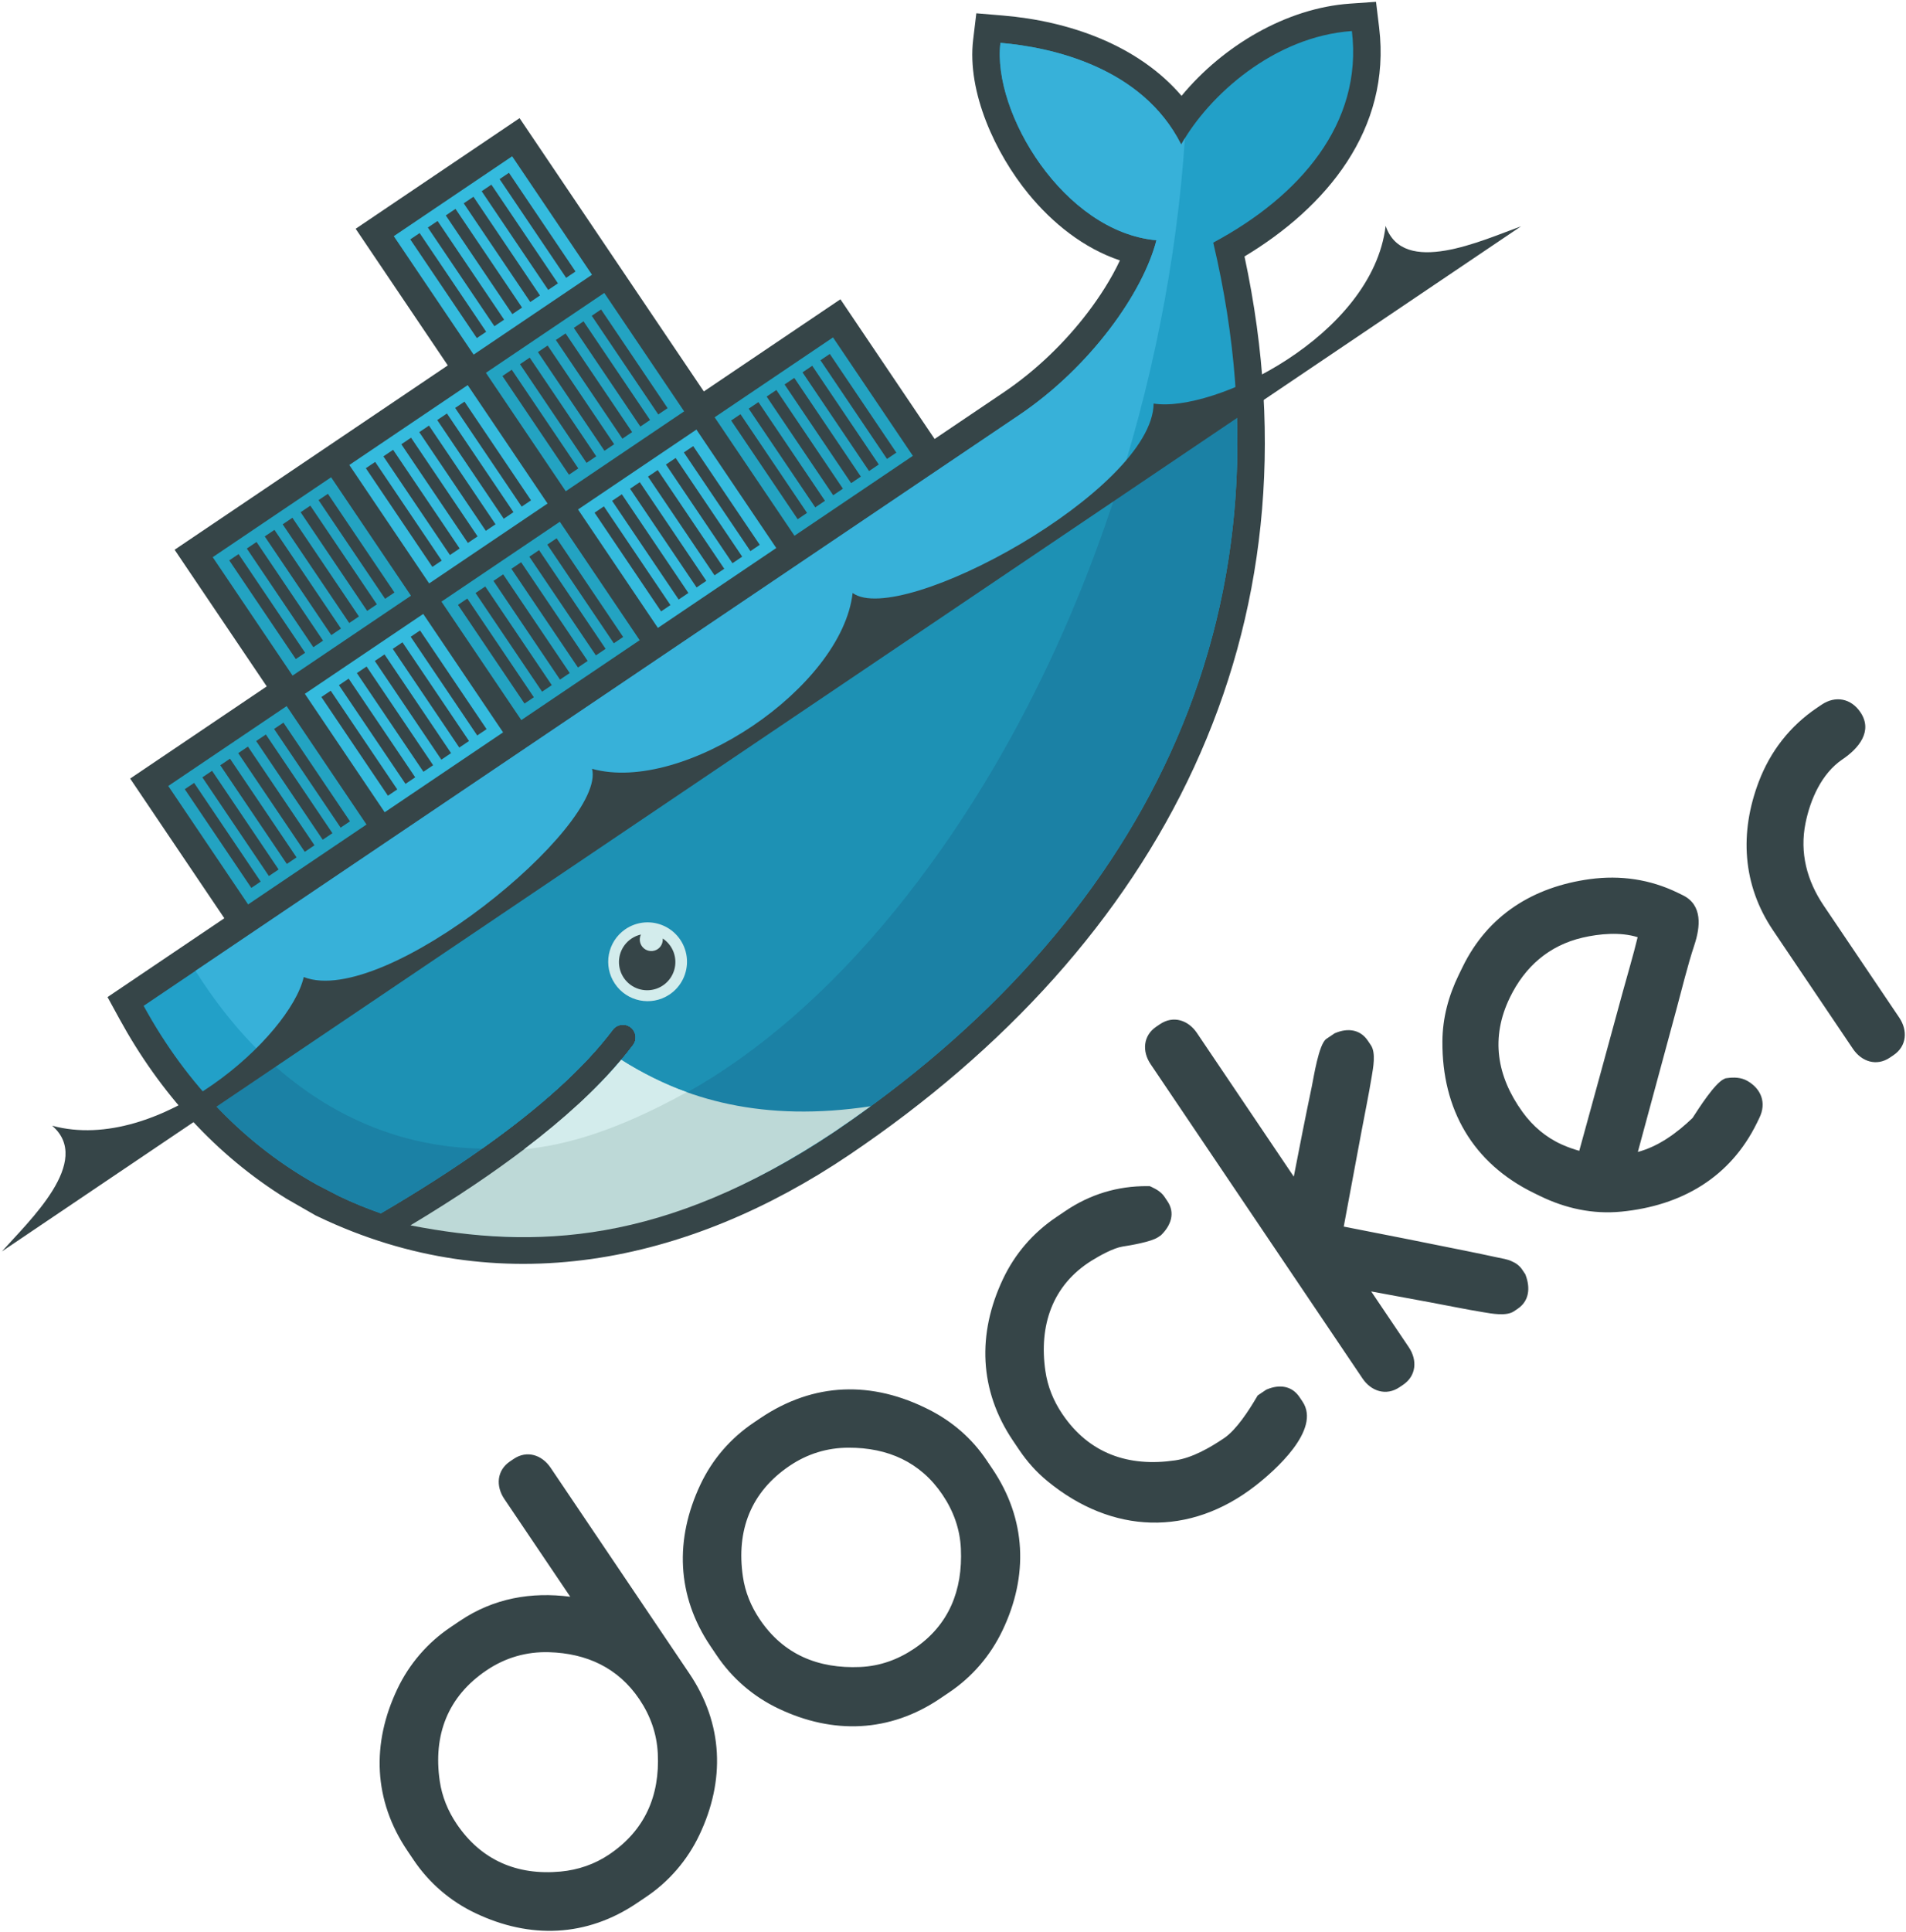 <?xml version="1.0" encoding="UTF-8"?>
<svg width="227px" height="230px" viewBox="0 0 227 230" version="1.1" xmlns="http://www.w3.org/2000/svg" xmlns:xlink="http://www.w3.org/1999/xlink">
    <!-- Generator: Sketch 39.1 (31720) - http://www.bohemiancoding.com/sketch -->
    <title>docker</title>
    <desc>Created with Sketch.</desc>
    <defs></defs>
    <g id="Page-1" stroke="none" stroke-width="1" fill="none" fill-rule="evenodd">
        <g id="docker" transform="translate(99.873, 100.014) rotate(-34) translate(-99.873, -100.014) translate(-10.127, 7.514)">
            <g id="Group" transform="translate(0, 0)">
                <path d="M33.138,149.301 L33.138,135.26 C33.138,133.415 34.292,131.933 36.202,131.933 L36.73,131.933 C38.64,131.933 39.788,133.417 39.788,135.26 L39.788,164.82 C39.788,172.028 36.227,177.764 30.021,181.418 C27.178,183.102 23.933,183.987 20.629,183.979 L19.31,183.979 C12.1,183.979 6.372,180.415 2.712,174.214 C1.025,171.371 0.14,168.125 0.151,164.82 L0.151,163.503 C0.151,156.292 3.714,150.559 9.915,146.899 C12.757,145.211 16.004,144.326 19.31,144.337 L20.629,144.337 C25.508,144.337 29.647,146.228 33.138,149.301 L33.138,149.301 Z M6.8,164.16 C6.8,169.367 9.324,173.282 13.886,175.779 C15.731,176.788 17.734,177.33 19.839,177.33 C24.95,177.33 28.741,174.919 31.356,170.588 C32.572,168.573 33.138,166.369 33.138,164.025 C33.138,159.511 31.002,155.989 27.364,153.372 C25.159,151.787 22.676,150.991 19.969,150.991 C14.398,150.991 10.388,153.806 7.982,158.805 C7.171,160.496 6.8,162.29 6.8,164.16 L6.8,164.16 Z M62.856,144.337 L63.778,144.337 C71.482,144.337 77.341,148.074 81.054,154.799 C82.539,157.49 83.334,160.426 83.334,163.503 L83.334,164.82 C83.334,172.028 79.779,177.772 73.564,181.419 C70.687,183.106 67.508,183.979 64.173,183.979 L62.856,183.979 C55.646,183.979 49.916,180.415 46.258,174.214 C44.571,171.372 43.685,168.125 43.695,164.82 L43.695,163.503 C43.695,156.291 47.273,150.577 53.458,146.9 C56.334,145.192 59.515,144.337 62.856,144.337 L62.856,144.337 Z M50.345,164.16 C50.345,169.214 52.825,172.933 57.094,175.547 C59.098,176.774 61.306,177.33 63.648,177.33 C68.643,177.33 72.334,174.798 74.903,170.583 C76.129,168.573 76.683,166.365 76.683,164.025 C76.683,159.325 74.419,155.735 70.549,153.133 C68.429,151.706 66.068,150.991 63.514,150.991 C57.943,150.991 53.934,153.806 51.529,158.805 C50.715,160.496 50.345,162.29 50.345,164.16 L50.345,164.16 Z M110.977,151.522 C109.973,151.052 108.093,150.896 107.009,150.855 C101.453,150.645 97.434,153.774 95.075,158.675 C94.261,160.365 93.889,162.154 93.889,164.025 C93.889,169.721 96.88,173.708 101.964,176.139 C103.821,177.027 106.218,177.195 108.248,177.195 C110.033,177.195 112.555,176.102 114.14,175.349 L114.414,175.219 L115.644,175.219 L115.779,175.246 C117.292,175.561 118.433,176.519 118.433,178.147 L118.433,178.805 C118.433,182.853 111.034,183.78 108.211,183.977 C98.248,184.667 90.797,179.195 87.956,169.692 C87.463,168.042 87.241,166.403 87.241,164.683 L87.241,163.368 C87.241,156.157 90.819,150.445 97.004,146.772 C99.879,145.064 103.059,144.206 106.4,144.206 L107.718,144.206 C111.262,144.206 114.527,145.212 117.453,147.211 L117.693,147.377 L117.845,147.628 C118.161,148.151 118.433,148.757 118.433,149.38 L118.433,150.039 C118.433,151.736 117.163,152.649 115.63,152.944 L115.503,152.966 L115.11,152.966 C114.118,152.966 111.862,151.939 110.977,151.522 L110.977,151.522 Z M132.545,156.025 C135.128,153.438 137.719,150.857 140.341,148.314 C141.071,147.604 143.837,144.601 144.926,144.601 L146.117,144.601 L146.252,144.629 C147.77,144.944 148.906,145.904 148.906,147.535 L148.906,148.192 C148.906,149.304 147.603,150.596 146.885,151.357 C145.357,152.977 143.749,154.543 142.186,156.129 L134.152,164.284 C137.611,167.751 141.067,171.221 144.498,174.714 C145.449,175.678 146.393,176.65 147.33,177.628 C147.661,177.976 148.148,178.408 148.425,178.89 C148.723,179.341 148.906,179.85 148.906,180.393 L148.906,181.08 L148.867,181.238 C148.494,182.756 147.531,183.979 145.85,183.979 L145.321,183.979 C144.22,183.979 142.978,182.735 142.224,182.024 C140.671,180.56 139.172,179.02 137.65,177.524 L132.545,172.513 L132.545,180.523 C132.545,182.368 131.39,183.85 129.482,183.85 L128.959,183.85 C127.048,183.85 125.895,182.368 125.895,180.523 L125.895,135.389 C125.895,133.544 127.049,132.068 128.959,132.068 L129.482,132.068 C131.39,132.068 132.545,133.544 132.545,135.389 L132.545,156.025 L132.545,156.025 Z M215.42,144.601 L216.081,144.601 C218.075,144.601 219.406,145.944 219.406,147.928 C219.406,150.68 216.774,151.385 214.498,151.385 C211.511,151.385 208.66,153.193 206.601,155.221 C204.035,157.751 202.911,160.993 202.911,164.555 L202.911,180.653 C202.911,182.498 201.759,183.979 199.848,183.979 L199.323,183.979 C197.411,183.979 196.26,182.499 196.26,180.653 L196.26,163.631 C196.26,157.095 199.442,151.759 204.747,148.017 C207.914,145.781 211.542,144.601 215.42,144.601 L215.42,144.601 Z M168.16,176.502 C170.58,177.348 173.338,177.227 175.821,176.794 C177.091,176.254 180.338,174.838 181.533,175.045 L181.719,175.077 L181.891,175.161 C182.62,175.515 183.316,176.015 183.688,176.757 C184.558,178.497 184.141,180.245 182.431,181.233 L181.862,181.562 C175.555,185.202 168.846,184.697 162.559,181.298 C159.553,179.672 157.253,177.26 155.556,174.319 L155.16,173.632 C151.11,166.619 151.657,159.243 156.224,152.574 C157.8,150.269 159.861,148.489 162.269,147.096 L163.181,146.57 C169.121,143.141 175.487,143.376 181.588,146.385 C184.868,148.004 187.526,150.416 189.357,153.589 L189.687,154.16 C191.017,156.465 189.294,158.473 187.515,159.846 C185.45,161.439 183.366,163.356 181.387,165.063 C176.974,168.873 172.569,172.691 168.16,176.502 L168.16,176.502 Z M162.449,172.491 C167.383,168.261 172.319,164.026 177.24,159.777 C178.922,158.327 180.766,156.822 182.435,155.297 C181.096,153.61 178.86,152.394 176.96,151.669 C173.124,150.208 169.342,150.698 165.825,152.729 C161.221,155.387 159.26,159.62 159.432,164.888 C159.5,166.963 160.058,168.963 161.159,170.728 C161.547,171.35 161.98,171.935 162.449,172.491 L162.449,172.491 Z M126.564,39.244 L146.186,39.244 L146.186,59.303 L156.106,59.303 C160.689,59.303 165.401,58.487 169.739,57.017 C171.872,56.293 174.264,55.287 176.368,54.022 C173.598,50.406 172.183,45.839 171.768,41.339 C171.202,35.216 172.437,27.247 176.58,22.455 L178.643,20.07 L181.101,22.046 C187.289,27.017 192.494,33.965 193.411,41.884 C200.862,39.693 209.611,40.211 216.178,44.001 L218.872,45.556 L217.455,48.325 C211.9,59.164 200.287,62.523 188.934,61.929 C171.946,104.242 134.959,124.274 90.115,124.274 C66.945,124.274 45.689,115.613 33.585,95.057 L33.386,94.723 L31.623,91.134 C27.531,82.086 26.172,72.174 27.094,62.269 L27.371,59.303 L44.151,59.303 L44.151,39.244 L63.772,39.244 L63.772,19.622 L103.017,19.622 L103.017,0 L126.564,0 L126.564,39.244 L126.564,39.244 Z" id="Shape" fill="#364548"></path>
                <path d="M190.135,46.665 C191.451,36.44 183.799,28.408 179.054,24.595 C173.585,30.917 172.735,47.488 181.315,54.465 C176.526,58.717 166.437,62.572 156.106,62.572 L30.352,62.572 C29.348,73.356 31.241,83.287 35.565,91.787 L36.996,94.404 C37.901,95.941 38.891,97.426 39.96,98.853 C45.131,99.185 49.898,99.299 54.259,99.203 L54.26,99.203 C62.83,99.014 69.823,98.002 75.123,96.165 C75.902,95.923 76.733,96.343 77,97.113 C77.267,97.884 76.874,98.728 76.113,99.019 C75.407,99.265 74.673,99.493 73.914,99.71 L73.911,99.71 C69.738,100.902 65.263,101.704 59.49,102.06 C59.833,102.066 59.133,102.111 59.131,102.111 C58.935,102.124 58.687,102.152 58.49,102.163 C56.218,102.291 53.765,102.317 51.258,102.317 C48.515,102.317 45.815,102.266 42.795,102.111 L42.718,102.163 C53.195,113.94 69.579,121.003 90.115,121.003 C133.578,121.003 170.443,101.736 186.768,58.482 C198.349,59.671 209.48,56.717 214.543,46.833 C206.478,42.18 196.107,43.663 190.135,46.665" id="Shape" fill="#22A0C8"></path>
                <path d="M190.135,46.665 C191.451,36.44 183.799,28.408 179.054,24.595 C173.585,30.917 172.735,47.488 181.315,54.465 C176.526,58.717 166.437,62.572 156.106,62.572 L37.799,62.572 C37.286,79.088 43.414,91.624 54.258,99.203 L54.26,99.203 C62.83,99.014 69.823,98.002 75.123,96.165 C75.902,95.923 76.733,96.343 77,97.113 C77.267,97.884 76.874,98.728 76.113,99.019 C75.407,99.265 74.673,99.493 73.914,99.71 L73.911,99.71 C69.738,100.902 64.879,101.807 59.105,102.163 C59.104,102.163 58.965,102.03 58.964,102.03 C73.755,109.617 95.202,109.59 119.792,100.144 C147.364,89.552 173.021,69.372 190.922,46.291 C190.653,46.413 190.39,46.537 190.135,46.665" id="Shape" fill="#37B1D9"></path>
                <path d="M30.588,75.675 C31.369,81.452 33.059,86.861 35.565,91.787 L36.996,94.404 C37.901,95.941 38.891,97.426 39.96,98.853 C45.132,99.185 49.898,99.299 54.26,99.203 C62.83,99.014 69.823,98.002 75.123,96.165 C75.902,95.923 76.733,96.343 77,97.113 C77.267,97.884 76.874,98.728 76.113,99.019 C75.407,99.265 74.673,99.493 73.914,99.71 L73.911,99.71 C69.738,100.902 64.905,101.755 59.131,102.112 C58.933,102.124 58.587,102.127 58.387,102.138 C56.116,102.265 53.689,102.343 51.18,102.343 C48.439,102.343 45.634,102.291 42.616,102.137 C53.094,113.914 69.579,121.003 90.115,121.003 C127.324,121.003 159.696,106.88 178.485,75.675 L30.588,75.675" id="Shape" fill="#1B81A5"></path>
                <path d="M38.931,75.675 C41.155,85.818 46.5,93.781 54.26,99.203 C62.83,99.014 69.823,98.002 75.123,96.165 C75.902,95.923 76.733,96.343 77,97.113 C77.267,97.884 76.874,98.728 76.113,99.019 C75.407,99.265 74.673,99.493 73.914,99.71 L73.911,99.71 C69.738,100.902 64.802,101.755 59.028,102.112 C73.819,109.698 95.204,109.589 119.792,100.144 C134.667,94.429 148.983,85.922 161.827,75.675 L38.931,75.675" id="Shape" fill="#1D91B4"></path>
                <path d="M47.42,42.514 L64.427,42.514 L64.427,59.521 L47.42,59.521 L47.42,42.514 L47.42,42.514 Z M48.837,43.932 L50.179,43.932 L50.179,58.104 L48.837,58.104 L48.837,43.932 L48.837,43.932 Z M51.36,43.932 L52.756,43.932 L52.756,58.104 L51.361,58.104 L51.361,43.932 L51.36,43.932 Z M53.936,43.932 L55.332,43.932 L55.332,58.104 L53.936,58.104 L53.936,43.932 L53.936,43.932 Z M56.514,43.932 L57.909,43.932 L57.909,58.104 L56.514,58.104 L56.514,43.932 L56.514,43.932 Z M59.091,43.932 L60.486,43.932 L60.486,58.104 L59.091,58.104 L59.091,43.932 L59.091,43.932 Z M61.667,43.932 L63.01,43.932 L63.01,58.104 L61.667,58.104 L61.667,43.932 L61.667,43.932 Z M67.042,22.892 L84.049,22.892 L84.049,39.898 L67.041,39.898 L67.041,22.892 L67.042,22.892 Z M68.46,24.31 L69.801,24.31 L69.801,38.481 L68.46,38.481 L68.46,24.31 L68.46,24.31 Z M70.983,24.31 L72.378,24.31 L72.378,38.481 L70.983,38.481 L70.983,24.31 L70.983,24.31 Z M73.559,24.31 L74.954,24.31 L74.954,38.481 L73.559,38.481 L73.559,24.31 L73.559,24.31 Z M76.136,24.31 L77.531,24.31 L77.531,38.481 L76.136,38.481 L76.136,24.31 L76.136,24.31 Z M78.713,24.31 L80.109,24.31 L80.109,38.481 L78.713,38.481 L78.713,24.31 L78.713,24.31 Z M81.289,24.31 L82.633,24.31 L82.633,38.481 L81.289,38.481 L81.289,24.31 L81.289,24.31 Z" id="Shape" fill="#23A3C2"></path>
                <path d="M67.042,42.514 L84.049,42.514 L84.049,59.521 L67.041,59.521 L67.041,42.514 L67.042,42.514 Z M68.46,43.932 L69.801,43.932 L69.801,58.104 L68.46,58.104 L68.46,43.932 L68.46,43.932 Z M70.983,43.932 L72.378,43.932 L72.378,58.104 L70.983,58.104 L70.983,43.932 L70.983,43.932 Z M73.559,43.932 L74.954,43.932 L74.954,58.104 L73.559,58.104 L73.559,43.932 L73.559,43.932 Z M76.136,43.932 L77.531,43.932 L77.531,58.104 L76.136,58.104 L76.136,43.932 L76.136,43.932 Z M78.713,43.932 L80.109,43.932 L80.109,58.104 L78.713,58.104 L78.713,43.932 L78.713,43.932 Z M81.289,43.932 L82.633,43.932 L82.633,58.104 L81.289,58.104 L81.289,43.932 L81.289,43.932 Z" id="Shape" fill="#34BBDE"></path>
                <path d="M86.665,42.514 L103.671,42.514 L103.671,59.521 L86.665,59.521 L86.665,42.514 L86.665,42.514 Z M88.082,43.932 L89.423,43.932 L89.423,58.104 L88.082,58.104 L88.082,43.932 L88.082,43.932 Z M90.605,43.932 L92,43.932 L92,58.104 L90.605,58.104 L90.605,43.932 L90.605,43.932 Z M93.182,43.932 L94.577,43.932 L94.577,58.104 L93.182,58.104 L93.182,43.932 L93.182,43.932 Z M95.758,43.932 L97.154,43.932 L97.154,58.104 L95.758,58.104 L95.758,43.932 L95.758,43.932 Z M98.335,43.932 L99.732,43.932 L99.732,58.104 L98.335,58.104 L98.335,43.932 L98.335,43.932 Z M100.912,43.932 L102.254,43.932 L102.254,58.104 L100.912,58.104 L100.912,43.932 L100.912,43.932 Z" id="Shape" fill="#23A3C2"></path>
                <path d="M86.665,22.892 L103.671,22.892 L103.671,39.898 L86.665,39.898 L86.665,22.892 L86.665,22.892 Z M88.082,24.31 L89.423,24.31 L89.423,38.481 L88.082,38.481 L88.082,24.31 L88.082,24.31 Z M90.605,24.31 L92,24.31 L92,38.481 L90.605,38.481 L90.605,24.31 L90.605,24.31 Z M93.182,24.31 L94.577,24.31 L94.577,38.481 L93.182,38.481 L93.182,24.31 L93.182,24.31 Z M95.758,24.31 L97.154,24.31 L97.154,38.481 L95.758,38.481 L95.758,24.31 L95.758,24.31 Z M98.335,24.31 L99.732,24.31 L99.732,38.481 L98.335,38.481 L98.335,24.31 L98.335,24.31 Z M100.912,24.31 L102.254,24.31 L102.254,38.481 L100.912,38.481 L100.912,24.31 L100.912,24.31 Z M106.287,42.514 L123.293,42.514 L123.293,59.521 L106.287,59.521 L106.287,42.514 L106.287,42.514 Z M107.704,43.932 L109.046,43.932 L109.046,58.104 L107.704,58.104 L107.704,43.932 L107.704,43.932 Z M110.227,43.932 L111.623,43.932 L111.623,58.104 L110.227,58.104 L110.227,43.932 L110.227,43.932 Z M112.803,43.932 L114.199,43.932 L114.199,58.104 L112.803,58.104 L112.803,43.932 L112.803,43.932 Z M115.38,43.932 L116.777,43.932 L116.777,58.104 L115.38,58.104 L115.38,43.932 L115.38,43.932 Z M117.957,43.932 L119.354,43.932 L119.354,58.104 L117.957,58.104 L117.957,43.932 L117.957,43.932 Z M120.534,43.932 L121.876,43.932 L121.876,58.104 L120.534,58.104 L120.534,43.932 L120.534,43.932 Z" id="Shape" fill="#34BBDE"></path>
                <path d="M106.287,22.892 L123.293,22.892 L123.293,39.898 L106.287,39.898 L106.287,22.892 L106.287,22.892 Z M107.704,24.31 L109.046,24.31 L109.046,38.481 L107.704,38.481 L107.704,24.31 L107.704,24.31 Z M110.227,24.31 L111.623,24.31 L111.623,38.481 L110.227,38.481 L110.227,24.31 L110.227,24.31 Z M112.803,24.31 L114.199,24.31 L114.199,38.481 L112.803,38.481 L112.803,24.31 L112.803,24.31 Z M115.38,24.31 L116.777,24.31 L116.777,38.481 L115.38,38.481 L115.38,24.31 L115.38,24.31 Z M117.957,24.31 L119.354,24.31 L119.354,38.481 L117.957,38.481 L117.957,24.31 L117.957,24.31 Z M120.534,24.31 L121.876,24.31 L121.876,38.481 L120.534,38.481 L120.534,24.31 L120.534,24.31 Z" id="Shape" fill="#23A3C2"></path>
                <path d="M106.287,3.269 L123.293,3.269 L123.293,20.278 L106.287,20.278 L106.287,3.269 L106.287,3.269 Z M107.704,4.686 L109.046,4.686 L109.046,18.859 L107.704,18.859 L107.704,4.685 L107.704,4.686 Z M110.227,4.686 L111.623,4.686 L111.623,18.859 L110.227,18.859 L110.227,4.685 L110.227,4.686 Z M112.803,4.686 L114.199,4.686 L114.199,18.859 L112.803,18.859 L112.803,4.685 L112.803,4.686 Z M115.38,4.686 L116.777,4.686 L116.777,18.859 L115.38,18.859 L115.38,4.685 L115.38,4.686 Z M117.957,4.686 L119.354,4.686 L119.354,18.859 L117.957,18.859 L117.957,4.685 L117.957,4.686 Z M120.534,4.686 L121.876,4.686 L121.876,18.859 L120.534,18.859 L120.534,4.685 L120.534,4.686 Z" id="Shape" fill="#34BBDE"></path>
                <path d="M125.909,42.514 L142.915,42.514 L142.915,59.521 L125.909,59.521 L125.909,42.514 L125.909,42.514 Z M127.325,43.932 L128.668,43.932 L128.668,58.104 L127.326,58.104 L127.326,43.932 L127.325,43.932 Z M129.848,43.932 L131.244,43.932 L131.244,58.104 L129.848,58.104 L129.848,43.932 L129.848,43.932 Z M132.425,43.932 L133.822,43.932 L133.822,58.104 L132.425,58.104 L132.425,43.932 L132.425,43.932 Z M135.002,43.932 L136.398,43.932 L136.398,58.104 L135.002,58.104 L135.002,43.932 L135.002,43.932 Z M137.579,43.932 L138.975,43.932 L138.975,58.104 L137.579,58.104 L137.579,43.932 L137.579,43.932 Z M140.155,43.932 L141.498,43.932 L141.498,58.104 L140.155,58.104 L140.155,43.932 L140.155,43.932 Z" id="Shape" fill="#23A3C2"></path>
                <path d="M82.984,87.093 C84.676,87.071 86.248,87.96 87.1,89.421 C87.952,90.882 87.952,92.689 87.1,94.15 C86.247,95.611 84.674,96.5 82.983,96.477 C80.416,96.442 78.354,94.351 78.355,91.784 C78.355,89.217 80.418,87.127 82.984,87.093" id="Shape" fill="#D3ECEC"></path>
                <path d="M82.984,88.424 C83.413,88.424 83.823,88.505 84.2,88.651 C83.665,88.962 83.404,89.594 83.564,90.192 C83.724,90.79 84.266,91.207 84.885,91.209 C85.404,91.209 85.855,90.921 86.088,90.496 C86.656,91.862 86.262,93.44 85.118,94.379 C83.975,95.319 82.351,95.4 81.12,94.578 C79.889,93.756 79.341,92.226 79.77,90.81 C80.199,89.393 81.504,88.425 82.984,88.424 M0,77.371 L218.245,77.371 C213.494,76.166 203.211,74.537 204.906,68.309 C196.265,78.308 175.427,75.324 170.168,70.394 C164.312,78.888 130.218,75.659 127.84,69.042 C120.498,77.658 97.748,77.658 90.406,69.042 C88.027,75.659 53.934,78.888 48.077,70.393 C42.819,75.324 21.982,78.308 13.34,68.31 C15.036,74.537 4.753,76.166 0,77.371" id="Shape" fill="#364548"></path>
                <path d="M95.456,120.902 C83.837,115.388 77.46,107.892 73.911,99.711 C69.595,100.942 64.408,101.73 58.379,102.068 C56.109,102.195 53.72,102.261 51.214,102.261 C48.324,102.261 45.278,102.175 42.081,102.006 C52.736,112.655 65.844,120.854 90.115,121.003 C91.907,121.003 93.685,120.969 95.456,120.902" id="Shape" fill="#BDD9D7"></path>
                <path d="M78.227,107.261 C76.62,105.079 75.06,102.336 73.914,99.709 C69.598,100.942 64.409,101.73 58.379,102.069 C62.521,104.317 68.443,106.399 78.228,107.261" id="Shape" fill="#D3ECEC"></path>
            </g>
        </g>
    </g>
</svg>